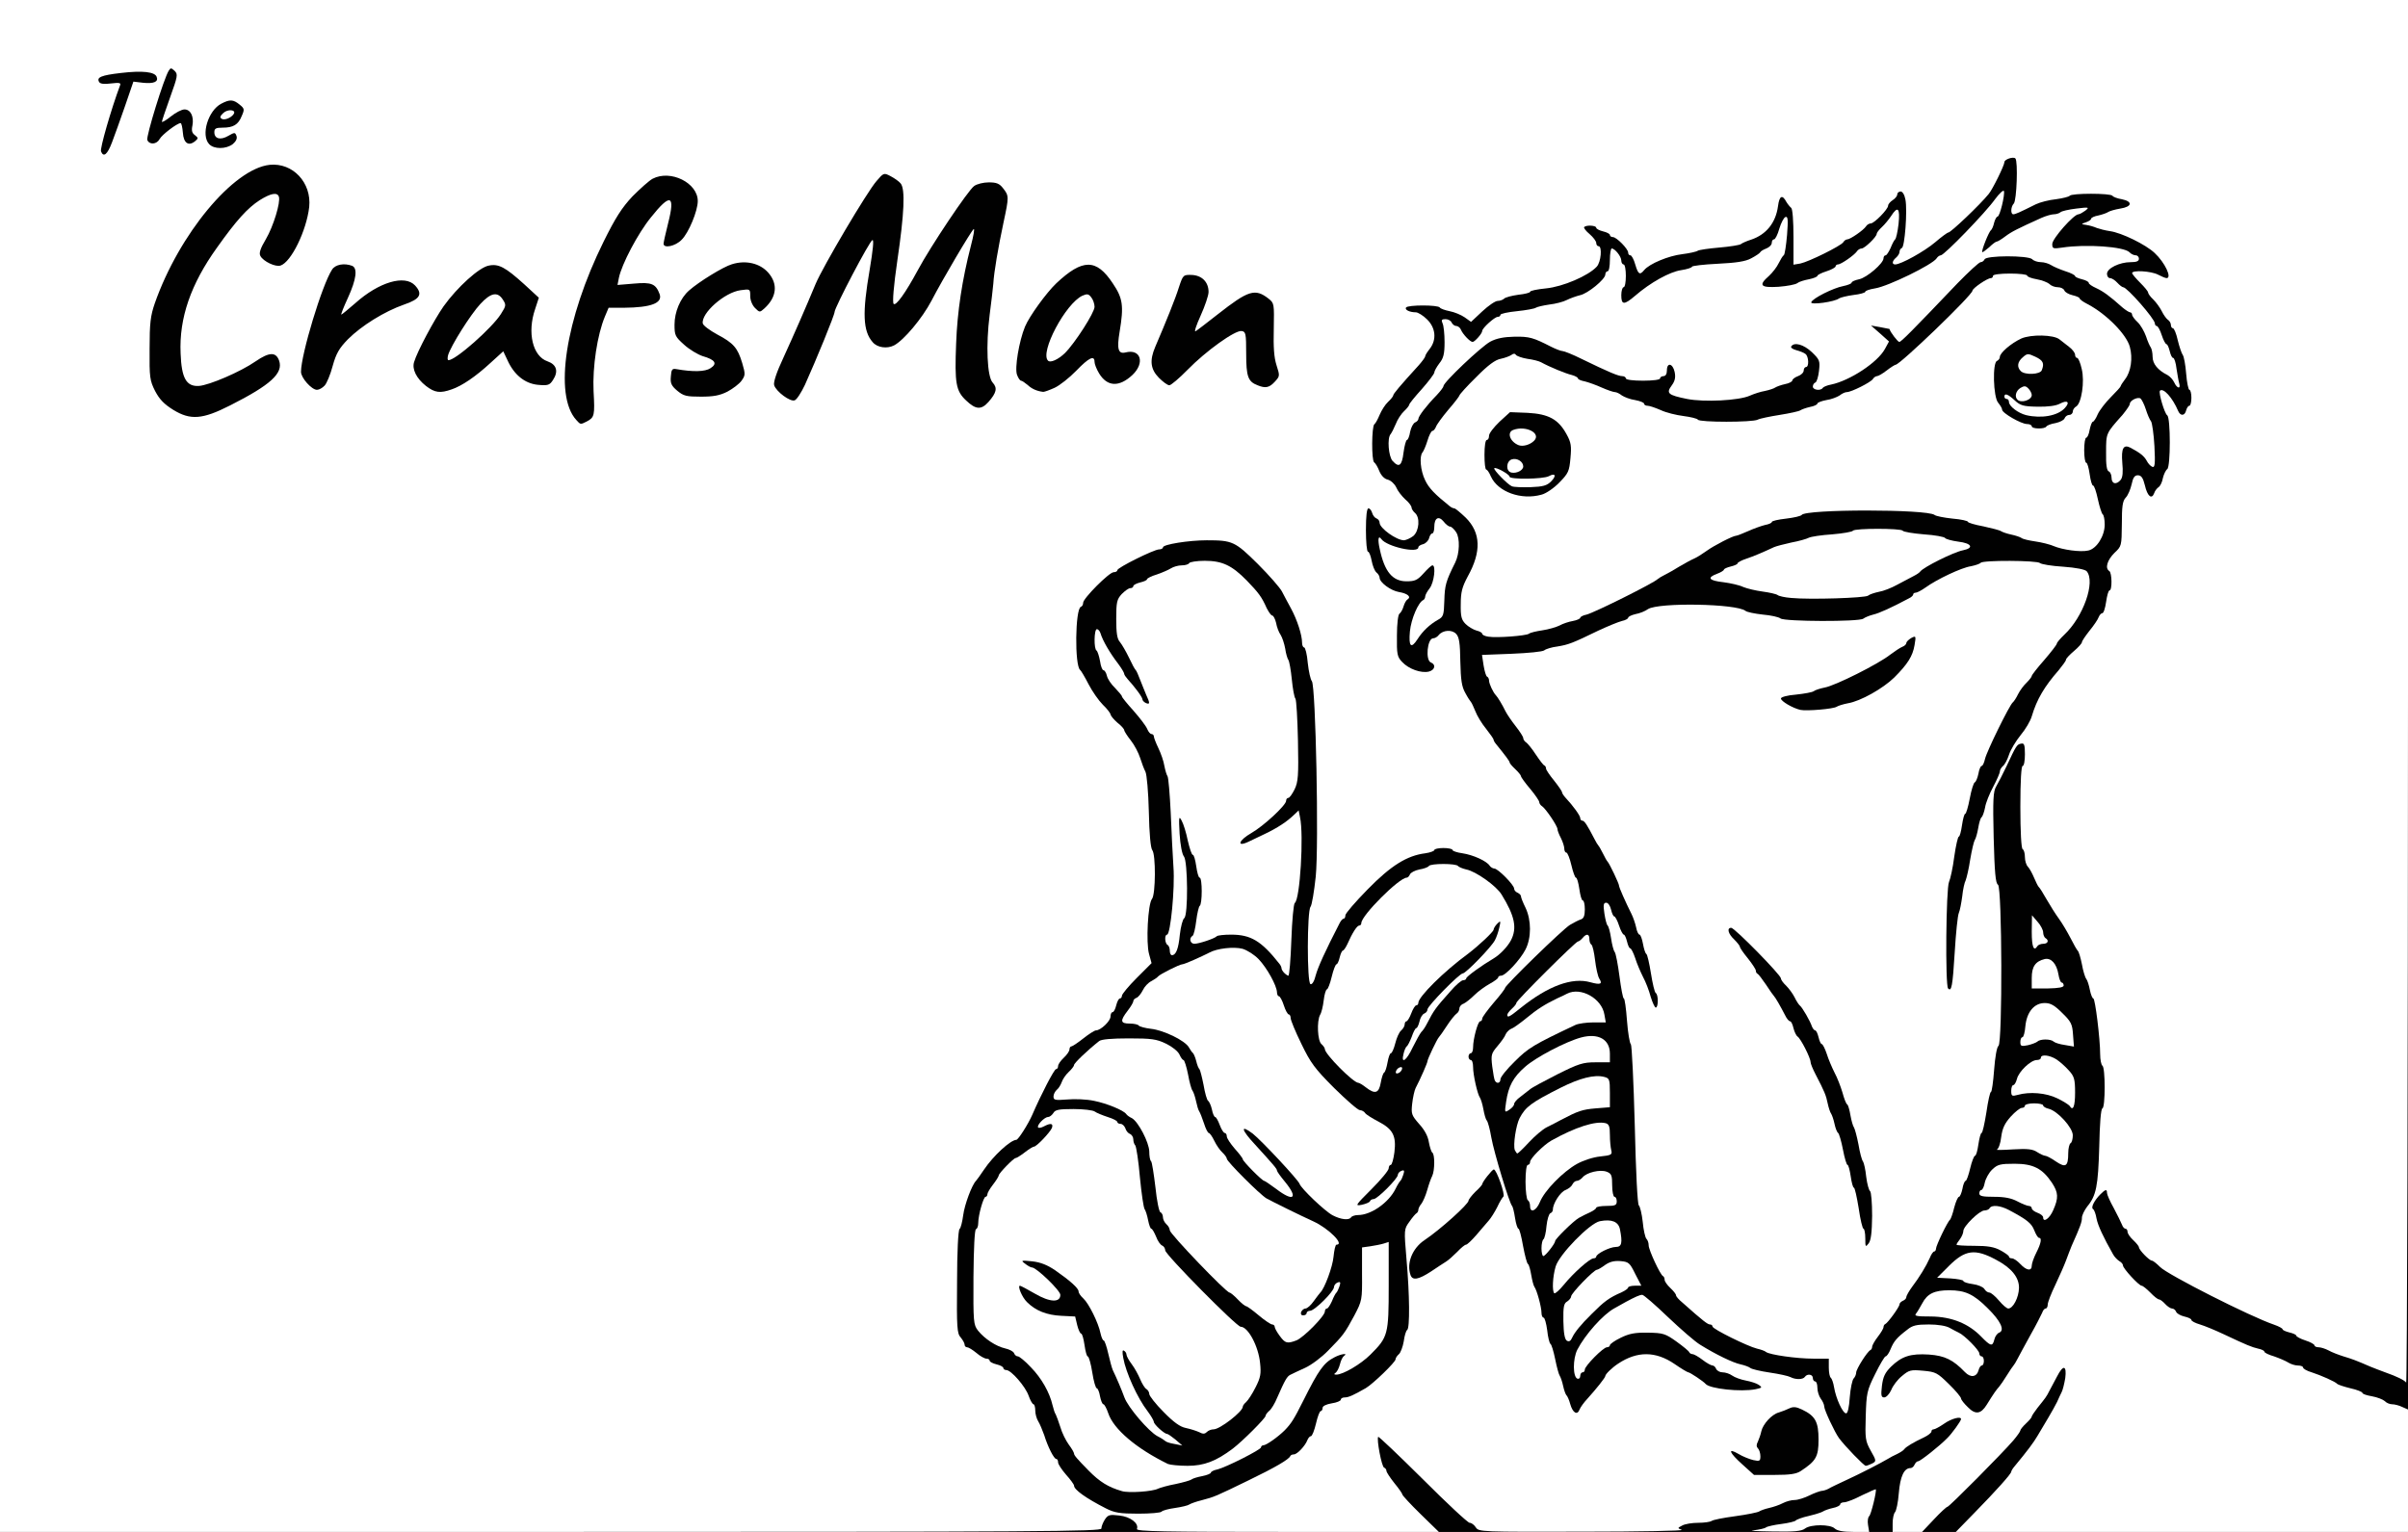 <!DOCTYPE svg PUBLIC "-//W3C//DTD SVG 20010904//EN" "http://www.w3.org/TR/2001/REC-SVG-20010904/DTD/svg10.dtd">
<svg version="1.0" xmlns="http://www.w3.org/2000/svg" width="1056px" height="672px" viewBox="0 0 10560 6720" preserveAspectRatio="xMidYMid meet">
<rect x="0" y="0" width="10560" height="6720" fill="#808080" stroke="none"/>
<g id="layer101" fill="#010101" stroke="none">
 <path d="M0 3360 l0 -3360 5280 0 5280 0 0 3360 0 3360 -5280 0 -5280 0 0 -3360z"/>
 </g>
<g id="layer102" fill="#ffffff" stroke="none">
 <path d="M0 3360 l0 -3360 5280 0 5280 0 0 3038 c0 1670 -4 3032 -8 3027 -8 -11 -41 -27 -92 -45 -19 -7 -48 -18 -65 -25 -62 -27 -81 -34 -118 -45 -22 -7 -51 -18 -65 -26 -15 -8 -35 -14 -44 -14 -10 0 -18 -4 -18 -8 0 -5 -18 -15 -40 -22 -22 -7 -40 -17 -40 -21 0 -4 -13 -10 -30 -14 -16 -4 -30 -10 -30 -14 0 -4 -17 -13 -37 -20 -104 -35 -468 -220 -500 -253 -15 -15 -31 -28 -36 -28 -11 0 -57 -47 -57 -59 0 -4 -11 -18 -25 -31 -14 -13 -25 -29 -25 -37 0 -7 -4 -13 -9 -13 -5 0 -12 -8 -15 -17 -4 -10 -20 -43 -36 -73 -17 -30 -30 -60 -30 -67 0 -18 -7 -16 -29 6 -27 27 -43 59 -32 65 5 3 12 22 15 41 6 31 30 82 73 158 6 11 19 24 27 29 9 5 16 13 16 19 0 13 70 89 82 89 5 0 22 14 38 30 16 17 33 30 38 30 5 0 17 9 27 20 10 11 24 20 30 20 7 0 15 6 18 14 3 8 19 17 36 21 17 4 31 10 31 15 0 5 17 14 38 20 20 6 66 25 102 42 106 50 124 57 153 64 15 3 27 9 27 13 0 5 19 14 43 21 23 8 51 20 62 27 11 7 30 13 42 13 13 0 23 4 23 9 0 5 17 15 38 21 40 13 104 41 112 51 3 3 29 12 58 19 28 6 52 16 52 20 0 5 19 11 42 15 23 4 48 14 56 21 7 8 22 14 32 14 11 0 31 5 45 12 l25 11 0 269 0 268 -992 0 -991 0 80 -82 c98 -100 163 -173 163 -182 0 -3 6 -14 14 -23 58 -70 84 -105 101 -134 11 -19 32 -54 47 -79 15 -25 32 -56 39 -70 6 -14 15 -33 20 -43 5 -9 12 -38 16 -62 7 -56 -9 -60 -36 -7 -11 20 -26 48 -33 62 -14 28 -17 31 -53 76 -14 18 -25 35 -25 38 0 4 -11 17 -25 30 -14 13 -25 27 -25 31 0 4 -14 24 -31 44 -48 56 -281 291 -289 291 -4 0 -31 25 -59 55 l-52 55 -65 0 -64 0 0 -38 c0 -21 5 -43 10 -48 6 -6 14 -44 17 -84 6 -73 23 -110 51 -110 7 0 15 -7 18 -15 4 -8 10 -15 16 -15 9 0 94 -67 127 -101 20 -19 61 -76 61 -84 0 -13 -41 -3 -74 20 -20 14 -41 25 -46 25 -6 0 -10 4 -10 10 0 5 -15 17 -32 25 -47 22 -80 42 -87 52 -3 5 -17 14 -31 21 -14 6 -32 16 -40 21 -34 20 -119 64 -180 92 -36 17 -73 34 -82 40 -10 5 -23 9 -30 9 -7 1 -31 9 -53 20 -22 11 -51 20 -65 20 -14 0 -37 6 -52 14 -15 8 -42 17 -60 21 -18 4 -37 11 -43 15 -5 4 -53 14 -105 21 -52 7 -99 16 -104 21 -6 4 -32 8 -59 8 -26 0 -58 5 -70 12 -21 11 -21 11 -2 19 11 4 -185 8 -435 8 -445 1 -455 1 -468 -19 -7 -11 -19 -20 -27 -20 -8 0 -100 -86 -205 -191 -106 -105 -194 -189 -196 -186 -8 8 15 132 26 135 5 2 10 8 10 14 0 6 16 30 35 54 19 23 35 46 35 50 0 4 36 43 80 86 l80 78 -665 0 c-543 0 -663 -2 -659 -13 9 -25 -29 -54 -78 -59 -42 -5 -49 -3 -63 18 -8 13 -15 30 -15 39 0 13 -250 15 -2415 15 l-2415 0 0 -3360z m5094 3271 c4 -5 30 -12 59 -16 28 -4 57 -11 62 -15 6 -4 30 -13 55 -19 57 -15 61 -17 205 -87 118 -57 177 -92 183 -106 2 -5 9 -8 16 -8 15 0 50 -38 59 -62 4 -10 11 -18 16 -18 5 0 15 -25 22 -55 7 -30 16 -55 21 -55 4 0 8 -6 8 -14 0 -8 16 -16 40 -20 22 -3 40 -11 40 -16 0 -6 8 -10 18 -10 16 0 38 -10 92 -41 32 -19 130 -114 130 -126 0 -6 7 -16 15 -23 7 -6 17 -32 21 -56 3 -24 10 -47 15 -50 12 -7 11 -154 -3 -310 -11 -131 -11 -132 13 -165 13 -19 27 -35 31 -37 4 -2 8 -9 8 -15 0 -6 6 -18 13 -26 7 -9 19 -36 26 -61 7 -25 17 -53 22 -62 11 -23 12 -95 0 -102 -4 -3 -11 -24 -15 -46 -4 -26 -19 -54 -43 -80 -33 -38 -35 -44 -30 -89 3 -27 10 -58 15 -68 22 -42 52 -111 52 -118 0 -9 42 -97 50 -105 3 -3 19 -25 35 -50 16 -25 36 -49 42 -53 7 -4 13 -15 13 -23 0 -8 8 -18 18 -21 9 -4 31 -21 48 -38 17 -17 48 -39 68 -50 20 -11 36 -23 36 -27 0 -5 6 -8 13 -8 19 0 84 -70 107 -115 26 -51 26 -128 0 -183 -11 -22 -20 -45 -20 -50 0 -6 -7 -12 -15 -16 -8 -3 -15 -11 -15 -18 0 -16 -71 -88 -87 -88 -6 0 -16 -6 -20 -12 -13 -21 -73 -48 -120 -55 -23 -3 -43 -10 -43 -14 0 -5 -18 -9 -40 -9 -22 0 -40 4 -40 9 0 4 -18 11 -39 14 -81 10 -151 54 -253 158 -54 55 -98 106 -98 114 0 8 -3 15 -8 15 -4 0 -12 9 -17 19 -64 124 -95 193 -105 229 -6 26 -16 42 -23 39 -16 -5 -15 -320 0 -339 6 -7 16 -67 23 -133 14 -140 0 -835 -17 -857 -6 -7 -14 -43 -18 -80 -3 -38 -11 -68 -16 -68 -5 0 -9 -10 -9 -21 0 -33 -21 -99 -48 -149 -14 -25 -31 -58 -40 -75 -8 -16 -56 -71 -106 -121 -100 -99 -111 -104 -224 -104 -78 0 -192 18 -192 31 0 5 -8 9 -17 9 -22 0 -183 80 -183 91 0 5 -7 9 -16 9 -20 0 -134 115 -134 134 0 8 -4 16 -10 18 -25 8 -28 259 -3 277 4 3 21 32 37 63 16 31 44 71 62 89 19 18 34 38 34 43 1 6 14 22 30 36 17 13 30 28 30 33 0 4 13 25 29 45 16 20 34 55 41 77 7 22 17 49 23 60 6 11 13 90 15 175 2 99 8 160 15 169 16 19 15 194 -1 214 -18 21 -27 193 -13 242 l11 40 -65 65 c-36 36 -65 71 -65 78 0 6 -4 12 -9 12 -5 0 -12 14 -16 30 -4 17 -11 30 -16 30 -5 0 -9 9 -9 19 0 20 -43 61 -64 61 -6 0 -31 16 -55 35 -24 19 -48 35 -52 35 -5 0 -9 6 -9 13 0 8 -11 24 -25 37 -14 13 -25 29 -25 37 0 7 -4 13 -9 13 -8 0 -66 112 -104 200 -18 41 -61 109 -70 110 -26 1 -101 70 -142 131 -16 24 -32 46 -35 49 -18 18 -50 104 -56 150 -4 30 -11 58 -16 61 -6 4 -11 102 -11 232 -2 201 0 227 16 244 9 11 17 25 17 31 0 7 5 12 11 12 6 0 24 11 41 25 16 14 36 25 44 25 8 0 14 4 14 9 0 5 14 12 30 16 17 4 30 11 30 16 0 5 6 9 13 9 21 0 84 72 98 113 7 20 17 37 21 37 4 0 8 12 8 28 0 15 6 36 13 47 7 11 18 38 26 60 16 52 43 105 53 105 5 0 8 7 8 15 0 8 16 32 35 54 19 21 35 43 35 48 0 18 52 55 140 100 38 19 60 23 142 23 53 0 99 -4 102 -9z m2803 -178 c67 -44 78 -63 78 -138 0 -78 -14 -104 -73 -132 -25 -12 -38 -13 -55 -5 -12 6 -33 14 -46 18 -31 8 -70 51 -77 83 -3 14 -10 34 -15 45 -7 13 -7 22 0 29 6 6 11 22 11 35 0 21 -3 23 -31 17 -17 -4 -47 -16 -65 -27 -50 -29 -41 -6 17 46 l51 46 89 0 c69 0 96 -4 116 -17z m313 -33 c19 -10 19 -12 -6 -56 -24 -43 -25 -54 -22 -152 3 -100 5 -112 41 -184 21 -43 42 -78 46 -78 5 0 15 -14 22 -32 14 -34 27 -50 73 -85 23 -19 41 -23 95 -23 39 0 76 6 91 15 14 8 32 17 40 21 25 11 90 77 90 91 0 7 5 13 10 13 6 0 10 9 10 20 0 11 -4 20 -9 20 -5 0 -11 9 -14 20 -8 31 -35 35 -60 9 -52 -54 -88 -72 -158 -77 -80 -5 -119 7 -167 54 -26 26 -34 44 -39 83 -5 43 -3 51 10 51 9 0 23 -15 31 -33 7 -18 28 -46 47 -61 31 -26 38 -28 93 -23 55 5 62 9 112 58 30 29 54 58 54 64 0 5 14 23 30 38 33 34 57 30 82 -10 31 -50 43 -67 55 -80 6 -7 21 -29 34 -50 13 -21 26 -40 29 -43 3 -3 11 -16 18 -30 7 -14 33 -61 57 -105 25 -44 47 -88 51 -97 3 -10 10 -18 15 -18 5 0 9 -8 9 -17 0 -10 15 -49 34 -88 18 -38 39 -86 46 -105 7 -19 18 -48 25 -65 39 -87 45 -105 45 -123 0 -11 11 -33 23 -49 40 -48 48 -90 53 -263 2 -100 7 -166 14 -168 13 -5 13 -179 0 -187 -5 -3 -10 -26 -10 -50 0 -68 -22 -245 -30 -245 -4 0 -11 -17 -15 -37 -4 -21 -11 -43 -16 -49 -5 -6 -14 -35 -19 -64 -6 -30 -14 -56 -18 -59 -4 -4 -18 -28 -32 -56 -14 -27 -37 -66 -51 -85 -14 -19 -38 -57 -54 -85 -15 -27 -31 -52 -35 -55 -3 -3 -12 -21 -20 -40 -8 -19 -20 -41 -27 -48 -7 -7 -13 -26 -13 -42 0 -16 -4 -32 -10 -35 -6 -4 -10 -77 -10 -186 0 -113 4 -179 10 -179 6 0 10 -23 10 -51 0 -41 -3 -50 -16 -47 -19 3 -22 8 -64 98 -17 36 -38 76 -46 90 -13 21 -15 58 -11 224 4 151 8 201 19 207 18 11 20 696 2 707 -7 4 -15 50 -19 105 -4 53 -10 97 -14 97 -4 0 -13 41 -20 90 -8 50 -17 90 -21 90 -4 0 -10 23 -14 50 -4 28 -10 50 -15 50 -4 0 -14 25 -21 55 -7 30 -16 55 -20 55 -4 0 -11 16 -14 35 -4 19 -11 35 -15 35 -5 0 -14 21 -21 47 -6 26 -15 50 -18 53 -11 8 -62 114 -62 128 0 6 -4 12 -8 12 -4 0 -13 12 -19 28 -17 38 -46 85 -77 126 -14 19 -26 40 -26 46 0 6 -7 13 -15 16 -8 4 -15 10 -15 16 0 11 -51 81 -62 86 -5 2 -8 8 -8 14 0 5 -11 24 -25 42 -14 18 -25 38 -25 44 0 6 -3 12 -7 14 -14 6 -63 84 -63 99 0 8 -5 20 -11 26 -6 6 -14 43 -17 82 -3 45 -9 71 -16 71 -15 0 -45 -66 -53 -115 -3 -19 -10 -38 -14 -41 -5 -3 -9 -23 -9 -45 l0 -39 -67 0 c-75 0 -191 -17 -208 -29 -5 -5 -23 -11 -40 -15 -41 -10 -195 -86 -195 -97 0 -5 -5 -9 -11 -9 -10 0 -29 -14 -121 -96 -16 -13 -28 -27 -28 -32 0 -5 -11 -19 -25 -32 -14 -13 -25 -29 -25 -36 0 -7 -3 -14 -7 -16 -12 -5 -63 -115 -63 -135 0 -11 -4 -23 -10 -29 -5 -5 -13 -39 -16 -74 -4 -36 -12 -68 -17 -72 -6 -4 -13 -142 -18 -354 -5 -191 -13 -350 -17 -353 -5 -3 -13 -50 -17 -103 -4 -54 -10 -98 -14 -98 -4 0 -12 -44 -19 -97 -7 -53 -16 -101 -21 -107 -5 -6 -12 -33 -16 -61 -4 -27 -11 -52 -15 -55 -4 -3 -10 -26 -14 -52 -6 -39 -4 -48 8 -48 8 0 17 13 21 30 4 17 10 30 14 30 4 0 14 18 21 40 7 22 17 40 21 40 4 0 10 14 14 30 4 17 10 30 14 30 4 0 14 19 22 43 7 23 23 60 34 82 12 22 27 61 34 88 8 26 18 47 22 47 12 0 12 -57 0 -64 -5 -3 -14 -42 -21 -86 -7 -44 -16 -83 -20 -85 -5 -3 -11 -23 -15 -45 -4 -22 -11 -40 -15 -40 -5 0 -12 -15 -15 -32 -4 -18 -13 -44 -20 -58 -26 -52 -55 -117 -55 -125 0 -9 -42 -97 -50 -105 -3 -3 -12 -18 -20 -35 -8 -16 -17 -32 -20 -35 -3 -3 -11 -16 -18 -30 -32 -62 -44 -80 -53 -80 -5 0 -9 -5 -9 -11 0 -11 -32 -55 -65 -90 -8 -9 -15 -19 -15 -24 0 -4 -16 -27 -35 -51 -19 -23 -35 -47 -35 -52 0 -6 -3 -12 -7 -14 -5 -1 -21 -23 -38 -48 -16 -25 -36 -49 -42 -53 -7 -4 -13 -13 -13 -19 0 -6 -15 -29 -33 -52 -18 -23 -38 -52 -45 -66 -13 -27 -34 -62 -42 -70 -12 -12 -30 -51 -30 -64 0 -8 -4 -16 -9 -18 -4 -1 -11 -24 -15 -49 l-7 -46 130 -5 c72 -3 136 -9 143 -15 7 -6 33 -14 58 -17 48 -8 65 -14 180 -70 41 -19 87 -38 103 -42 15 -3 27 -10 27 -14 0 -5 15 -12 32 -16 18 -3 43 -13 55 -22 47 -30 390 -24 428 8 6 5 39 12 75 16 36 3 71 11 78 17 18 14 345 15 363 1 8 -6 28 -14 44 -18 26 -6 79 -30 156 -71 11 -5 19 -13 19 -17 0 -5 5 -8 11 -8 6 0 25 -10 42 -22 51 -37 159 -88 200 -94 20 -4 40 -11 43 -15 7 -12 248 -11 260 1 5 5 51 13 102 16 56 4 96 12 103 20 39 47 -15 200 -98 278 -18 17 -33 35 -33 39 0 5 -25 37 -55 72 -30 34 -55 66 -55 70 0 4 -10 17 -22 29 -13 12 -30 35 -38 51 -8 17 -19 33 -23 36 -14 10 -115 216 -122 248 -4 17 -10 31 -15 31 -4 0 -11 15 -14 34 -4 19 -11 36 -16 38 -5 2 -15 33 -22 71 -7 37 -16 67 -20 67 -4 0 -10 23 -14 50 -4 28 -10 50 -14 50 -4 0 -13 39 -20 88 -6 48 -17 98 -23 111 -13 27 -17 454 -4 467 15 16 20 -10 29 -158 5 -84 13 -162 18 -173 5 -11 11 -44 15 -73 3 -30 10 -61 15 -70 4 -10 14 -51 20 -92 7 -41 16 -79 20 -85 4 -5 11 -29 15 -52 4 -24 10 -45 15 -48 4 -3 11 -22 15 -42 3 -21 20 -62 36 -92 16 -30 29 -60 29 -67 0 -6 6 -17 13 -23 8 -6 20 -28 27 -50 7 -22 30 -60 51 -86 21 -25 43 -62 49 -83 22 -74 55 -130 118 -202 17 -21 32 -41 32 -46 0 -5 16 -22 35 -38 19 -16 35 -34 35 -39 0 -5 15 -27 33 -50 19 -23 37 -50 40 -59 4 -10 11 -18 16 -18 6 0 13 -22 17 -50 4 -27 10 -50 15 -50 12 0 11 -77 -1 -85 -20 -12 -9 -48 22 -79 32 -30 32 -31 33 -127 0 -77 3 -101 17 -116 10 -10 21 -37 26 -59 6 -29 13 -39 27 -39 15 0 23 11 31 44 11 48 30 64 41 34 3 -10 12 -21 19 -26 7 -4 16 -22 19 -40 4 -17 13 -35 19 -39 15 -10 15 -226 0 -236 -12 -8 -39 -100 -32 -108 15 -14 55 30 80 89 10 23 29 22 35 -3 3 -11 9 -20 14 -20 5 0 9 -16 9 -35 0 -19 -4 -35 -9 -35 -4 0 -11 -32 -14 -71 -3 -39 -10 -76 -15 -82 -5 -7 -15 -36 -22 -65 -6 -28 -16 -52 -21 -52 -5 0 -9 -7 -9 -15 0 -7 -6 -18 -13 -22 -6 -4 -19 -21 -27 -38 -8 -16 -25 -39 -37 -51 -13 -12 -23 -26 -23 -31 0 -5 -16 -24 -35 -43 -19 -19 -35 -38 -35 -42 0 -14 84 -9 114 7 15 8 32 15 37 15 25 0 -7 -68 -52 -110 -39 -37 -145 -89 -196 -96 -21 -3 -47 -10 -58 -14 -11 -5 -31 -11 -45 -13 -25 -4 -25 -4 -2 -12 12 -4 22 -11 22 -15 0 -5 15 -12 33 -15 17 -4 37 -11 42 -15 6 -4 29 -11 53 -15 52 -8 56 -31 7 -41 -19 -3 -38 -10 -41 -15 -7 -12 -181 -12 -188 0 -3 4 -30 11 -60 15 -30 3 -69 13 -88 22 -72 36 -90 44 -99 44 -13 0 -11 -34 2 -47 13 -13 19 -187 7 -198 -9 -9 -48 4 -48 16 0 14 -52 120 -69 140 -37 46 -166 169 -177 169 -4 0 -30 19 -58 43 -47 40 -150 97 -175 97 -16 0 -13 -16 4 -30 8 -7 15 -18 15 -25 0 -8 5 -15 10 -17 13 -4 25 -163 16 -212 -4 -22 -13 -36 -21 -36 -8 0 -15 6 -15 13 0 7 -9 18 -20 25 -11 7 -20 18 -20 24 0 16 -61 78 -76 78 -7 0 -17 6 -21 13 -10 16 -69 57 -82 57 -6 0 -14 6 -18 13 -11 16 -150 85 -188 93 l-30 5 0 -121 c0 -69 -4 -124 -10 -128 -5 -4 -15 -16 -21 -26 -18 -34 -31 -28 -37 19 -10 73 -52 124 -117 146 -19 6 -40 15 -46 20 -5 4 -48 11 -95 15 -46 4 -88 10 -94 14 -5 4 -36 11 -68 15 -60 7 -144 42 -167 70 -19 23 -26 19 -39 -25 -6 -22 -16 -40 -21 -40 -6 0 -10 -5 -10 -12 0 -16 -51 -68 -67 -68 -7 0 -13 -4 -13 -9 0 -5 -13 -12 -30 -16 -16 -4 -30 -11 -30 -16 0 -10 -43 -13 -53 -3 -3 3 7 17 24 31 16 14 29 31 29 39 0 8 5 14 10 14 17 0 11 70 -8 90 -37 40 -149 88 -222 95 -39 4 -70 10 -70 15 0 4 -23 10 -52 13 -28 4 -56 11 -62 17 -5 5 -18 10 -28 10 -11 0 -41 21 -68 46 l-49 46 -28 -20 c-16 -11 -45 -23 -66 -27 -20 -4 -40 -11 -43 -16 -7 -12 -141 -12 -148 0 -7 10 16 21 43 21 9 0 32 14 49 31 38 37 43 89 12 129 -11 14 -20 28 -20 33 0 4 -13 22 -29 40 -84 92 -111 125 -111 131 0 4 -10 17 -23 29 -13 12 -29 38 -37 57 -8 19 -18 38 -23 41 -12 9 -13 159 -1 167 6 4 16 21 23 39 8 19 22 34 37 37 14 4 30 19 37 34 6 15 24 38 39 52 16 13 28 30 28 36 0 6 7 17 15 24 23 19 19 78 -7 101 -13 10 -31 18 -41 19 -33 0 -107 -53 -107 -77 0 -8 -6 -16 -14 -19 -8 -3 -16 -14 -19 -25 -3 -10 -10 -19 -16 -19 -7 0 -11 33 -11 95 0 52 4 95 9 95 5 0 12 18 16 39 4 22 13 45 21 52 8 6 14 17 14 23 0 21 49 57 85 63 37 6 55 21 38 32 -6 3 -14 17 -18 31 -4 14 -12 28 -18 32 -6 4 -11 45 -11 96 -1 82 1 93 23 116 29 31 83 50 117 42 27 -7 32 -31 9 -40 -25 -9 -16 -106 10 -106 7 0 18 -6 24 -14 19 -23 59 -25 77 -5 13 14 17 41 18 121 2 81 6 110 22 138 10 19 22 37 25 40 3 3 11 21 19 40 7 19 28 54 47 77 18 23 33 44 33 48 0 3 4 11 10 18 43 53 60 76 60 81 0 4 11 17 25 30 14 13 25 27 25 31 0 4 18 29 40 55 22 26 40 53 40 58 0 6 6 15 13 19 16 11 67 86 67 100 0 6 7 24 15 39 8 16 15 37 15 47 0 9 4 17 9 17 5 0 15 25 22 55 7 30 16 55 20 55 5 0 11 23 15 50 4 28 10 50 15 50 5 0 9 17 9 39 0 28 -5 40 -17 44 -10 3 -31 14 -48 24 -32 19 -285 266 -285 277 0 4 -22 33 -50 65 -27 32 -50 63 -50 69 0 7 -4 12 -9 12 -10 0 -31 77 -31 114 0 14 -4 26 -10 26 -5 0 -10 7 -10 15 0 8 5 15 10 15 6 0 10 14 10 31 0 34 19 119 30 134 4 6 11 28 15 50 4 22 10 45 15 50 5 6 14 39 20 75 12 67 80 291 91 300 3 3 9 26 13 53 4 26 11 47 15 47 4 0 13 34 20 75 8 42 17 78 22 80 4 3 10 24 14 48 4 23 10 47 14 52 11 15 31 89 31 114 0 11 4 21 9 21 5 0 12 25 16 55 3 30 10 57 14 60 5 2 14 33 21 67 7 35 16 68 20 73 4 6 11 26 15 45 4 19 11 37 14 40 4 3 12 20 17 39 11 39 31 51 41 24 4 -10 19 -31 35 -48 38 -42 78 -92 78 -99 0 -8 30 -37 56 -54 84 -56 165 -55 247 1 29 20 57 37 61 37 7 0 67 40 76 51 18 21 154 36 219 23 29 -6 30 -8 14 -19 -10 -7 -36 -15 -57 -19 -22 -4 -49 -14 -60 -22 -11 -8 -30 -14 -42 -14 -12 0 -24 -7 -28 -15 -3 -8 -10 -15 -16 -15 -6 0 -26 -11 -44 -25 -18 -14 -38 -25 -44 -25 -6 0 -12 -4 -14 -8 -1 -5 -27 -26 -56 -47 -49 -35 -59 -38 -125 -39 -57 -1 -82 4 -119 22 -27 13 -48 28 -48 33 0 5 -6 9 -13 9 -16 0 -97 82 -97 98 0 7 -4 12 -10 12 -5 0 -10 7 -10 16 0 9 -6 14 -12 12 -21 -7 -21 -87 -1 -127 34 -66 113 -155 163 -182 19 -11 42 -23 50 -28 41 -22 61 -31 72 -31 6 0 57 44 113 98 56 53 119 108 141 121 69 43 144 79 177 86 18 4 37 11 43 16 6 5 44 14 85 20 41 6 82 15 91 20 23 12 55 11 63 -1 10 -15 35 -12 35 5 0 8 5 15 10 15 6 0 10 13 10 28 0 16 7 37 15 48 8 10 15 26 15 34 0 15 46 113 65 139 27 36 109 121 117 121 5 0 18 -5 28 -10z m-1935 -842 c27 -18 57 -38 67 -44 10 -6 31 -25 48 -42 17 -18 34 -32 39 -32 5 0 25 -19 45 -42 20 -24 45 -52 54 -63 10 -11 27 -38 38 -60 10 -22 23 -43 27 -46 9 -7 -30 -119 -42 -119 -7 0 -51 55 -51 65 0 2 -13 18 -30 33 -16 16 -30 34 -30 39 0 15 -124 127 -193 173 -54 36 -80 103 -61 154 9 24 35 19 89 -16z m1935 -245 c0 -56 -4 -104 -9 -108 -5 -3 -13 -31 -17 -63 -3 -31 -10 -61 -14 -67 -5 -5 -14 -39 -20 -75 -7 -36 -16 -69 -20 -75 -4 -5 -11 -29 -15 -52 -4 -24 -10 -45 -14 -48 -5 -2 -14 -26 -21 -52 -8 -27 -23 -66 -35 -88 -11 -22 -27 -59 -34 -82 -8 -24 -18 -43 -22 -43 -4 0 -10 -13 -14 -30 -4 -16 -10 -30 -15 -30 -4 0 -10 -8 -14 -17 -7 -23 -43 -85 -53 -92 -4 -3 -15 -19 -23 -36 -8 -16 -25 -39 -37 -51 -13 -12 -23 -26 -23 -32 0 -15 -203 -222 -218 -222 -20 0 -14 26 13 51 13 13 25 28 25 32 0 5 16 28 35 51 19 24 35 48 35 54 0 6 3 12 8 14 4 2 20 23 37 48 16 25 32 47 35 50 6 6 29 46 48 83 7 15 17 27 22 27 5 0 11 13 15 30 4 16 12 33 18 37 14 9 57 94 57 112 0 7 10 31 22 54 39 75 46 92 53 127 4 19 11 40 15 45 4 6 11 26 15 45 4 19 11 37 16 40 4 3 14 36 21 73 7 37 16 67 20 67 4 0 10 23 14 50 4 28 10 50 14 50 4 0 13 41 21 90 7 50 17 90 21 90 4 0 8 19 8 42 0 39 1 40 15 22 10 -14 14 -47 15 -121z m-155 -2233 c6 -4 28 -11 49 -15 55 -9 154 -65 203 -113 59 -59 81 -94 89 -142 7 -41 6 -42 -15 -31 -11 7 -21 16 -21 22 0 5 -8 13 -17 16 -10 4 -34 20 -54 35 -50 40 -241 136 -287 144 -20 4 -42 11 -48 16 -7 5 -41 11 -78 15 -39 3 -66 11 -66 17 0 12 51 42 85 50 27 6 147 -4 160 -14z m-5482 -1251 c34 -18 36 -26 30 -133 -5 -106 16 -247 50 -328 l16 -38 68 0 c117 -1 169 -20 156 -59 -17 -46 -35 -54 -112 -47 l-73 6 6 -31 c12 -59 83 -195 141 -266 85 -107 107 -99 75 26 -11 44 -20 84 -20 90 0 22 52 11 79 -17 31 -30 71 -127 71 -170 0 -80 -119 -139 -198 -98 -15 8 -54 43 -88 77 -47 50 -75 94 -127 199 -168 340 -219 673 -120 782 19 21 18 21 46 7z m-1565 -70 c180 -91 235 -142 216 -197 -14 -39 -43 -38 -103 3 -66 46 -204 105 -249 108 -55 3 -76 -34 -80 -143 -7 -155 45 -304 159 -463 85 -120 135 -175 188 -209 48 -30 77 -36 84 -15 8 24 -24 130 -57 186 -25 42 -31 62 -24 74 13 24 66 49 88 42 47 -15 114 -153 126 -257 11 -107 -72 -195 -173 -185 -160 17 -398 305 -504 607 -19 55 -23 87 -23 200 -1 126 1 139 24 185 20 38 40 58 80 83 75 46 128 42 248 -19z m3327 -16 c35 -40 40 -61 18 -85 -24 -26 -30 -164 -13 -297 7 -53 14 -114 16 -136 3 -52 21 -157 45 -270 24 -112 24 -116 -2 -149 -16 -21 -29 -26 -63 -26 -23 0 -52 7 -64 16 -26 18 -192 266 -247 369 -55 102 -96 158 -106 148 -6 -6 0 -79 16 -189 31 -210 35 -314 15 -339 -7 -9 -27 -23 -44 -32 -30 -16 -31 -15 -62 21 -42 48 -235 375 -267 451 -45 108 -93 218 -141 323 -31 66 -45 109 -41 122 9 28 71 74 90 66 9 -3 29 -34 45 -68 50 -111 130 -306 130 -320 1 -20 153 -311 166 -315 7 -2 2 45 -12 129 -33 191 -30 270 13 319 20 24 63 30 94 14 43 -23 123 -118 164 -196 47 -91 175 -308 185 -314 5 -3 -1 30 -12 72 -39 151 -60 291 -65 429 -7 176 -1 209 44 251 42 40 66 42 98 6z m-1145 -45 c24 -13 52 -34 62 -48 17 -24 17 -29 3 -77 -20 -67 -38 -88 -110 -126 -33 -18 -61 -39 -63 -48 -8 -45 96 -137 166 -146 42 -6 42 -5 42 26 0 18 9 40 21 52 20 20 21 20 41 2 54 -49 61 -107 17 -157 -36 -41 -98 -56 -159 -37 -38 11 -145 77 -188 115 -39 34 -64 95 -64 150 0 47 3 53 42 88 23 21 60 43 81 50 56 16 66 33 35 53 -24 16 -77 17 -151 4 -17 -3 -21 2 -23 32 -3 30 2 41 28 63 28 23 40 26 104 26 55 0 82 -5 116 -22z m-1209 -10 c44 -15 104 -55 171 -117 l55 -50 18 38 c29 65 76 103 133 109 45 4 52 2 67 -21 25 -38 16 -68 -24 -82 -65 -22 -90 -126 -54 -230 l16 -49 -64 -59 c-82 -74 -112 -91 -155 -82 -42 7 -139 95 -199 179 -41 59 -115 197 -129 244 -10 31 10 72 52 105 39 30 62 33 113 15z m2644 -7 c22 -10 65 -44 95 -75 56 -58 80 -69 80 -38 0 9 9 32 20 50 36 59 88 61 146 7 56 -53 37 -116 -30 -99 -32 8 -39 -14 -26 -91 19 -114 14 -147 -30 -212 -72 -109 -132 -109 -248 0 -43 41 -118 144 -137 190 -26 63 -46 182 -35 211 5 14 13 26 18 26 4 0 17 9 29 19 18 17 41 27 68 30 6 0 28 -8 50 -18z m-3201 -10 c9 -10 25 -48 35 -86 15 -54 28 -77 67 -117 59 -59 160 -122 246 -152 71 -24 83 -46 48 -84 -45 -48 -158 -15 -262 78 -31 27 -59 50 -61 50 -3 0 10 -33 29 -74 37 -81 43 -130 18 -140 -34 -13 -74 -6 -88 17 -43 65 -136 372 -136 448 0 27 47 79 70 79 9 0 24 -8 34 -19z m4166 -16 c23 -25 23 -26 8 -73 -11 -34 -14 -79 -12 -159 2 -111 2 -113 -23 -133 -59 -46 -88 -37 -223 69 -47 37 -90 70 -97 74 -7 4 3 -26 22 -68 19 -42 35 -89 35 -104 0 -44 -29 -73 -74 -75 -37 -1 -38 0 -56 54 -15 49 -56 150 -104 262 -25 59 -21 97 16 135 18 18 38 33 46 33 7 0 44 -31 80 -68 80 -82 208 -174 237 -170 18 3 20 10 20 99 0 101 8 123 50 139 34 14 51 11 75 -15z m-5099 -1050 c11 -28 36 -99 57 -159 l37 -108 42 5 c47 5 69 -4 60 -26 -8 -22 -62 -28 -156 -17 -87 10 -109 19 -96 40 5 8 22 10 52 6 34 -4 44 -3 40 7 -40 107 -89 278 -84 291 11 28 28 14 48 -39z m530 7 c15 -13 20 -25 16 -36 -6 -16 -8 -16 -36 0 -34 20 -61 13 -61 -16 0 -16 6 -20 36 -20 47 0 69 -13 84 -51 13 -29 12 -33 -9 -50 -28 -23 -43 -24 -81 -4 -57 30 -90 137 -53 177 21 23 74 23 104 0z m-321 -22 c10 -19 77 -70 92 -70 4 0 8 19 10 42 3 46 25 61 54 37 14 -12 14 -14 -1 -26 -13 -9 -16 -20 -11 -43 7 -39 -8 -70 -35 -70 -12 0 -39 14 -60 31 -21 17 -39 27 -39 23 0 -3 16 -52 36 -107 33 -92 35 -101 20 -116 -15 -14 -18 -14 -26 -1 -21 33 -100 289 -94 304 9 22 41 20 54 -4z"/>
 <path d="M4920 6541 c-59 -17 -97 -40 -147 -91 -50 -51 -63 -66 -63 -74 0 -4 -10 -22 -23 -39 -13 -18 -30 -52 -37 -77 -8 -25 -17 -49 -20 -55 -4 -5 -10 -23 -14 -40 -13 -57 -49 -120 -95 -167 -25 -27 -51 -48 -57 -48 -7 0 -14 -6 -17 -14 -3 -8 -21 -17 -39 -21 -40 -9 -90 -42 -119 -78 -20 -26 -21 -37 -20 -235 1 -124 5 -208 11 -210 6 -2 10 -14 10 -28 0 -34 23 -114 32 -114 4 0 8 -5 8 -11 0 -6 11 -25 25 -43 14 -18 25 -36 25 -40 0 -9 65 -76 74 -76 4 0 22 -11 40 -25 18 -14 36 -25 40 -25 12 0 71 -63 79 -82 7 -20 -5 -23 -35 -7 -11 6 -22 8 -25 5 -9 -8 27 -46 43 -46 7 0 17 -8 23 -17 8 -15 24 -18 89 -18 43 0 85 5 93 11 8 6 33 16 57 24 23 7 42 17 42 22 0 4 6 8 14 8 8 0 17 9 21 19 3 11 12 22 20 25 8 3 15 14 15 24 0 10 4 22 9 27 4 6 14 68 20 140 7 71 16 134 21 140 4 5 11 27 15 48 4 20 10 37 14 37 4 0 13 16 21 35 7 19 19 36 27 39 7 3 13 13 13 21 0 18 313 335 331 335 32 0 78 85 85 160 5 46 2 63 -20 106 -14 28 -33 57 -41 64 -8 7 -15 16 -15 21 0 21 -100 99 -128 99 -10 0 -23 5 -30 12 -9 9 -17 9 -34 0 -13 -6 -39 -14 -58 -18 -25 -5 -53 -25 -97 -70 -35 -35 -63 -71 -63 -79 0 -8 -6 -18 -13 -22 -7 -4 -19 -24 -27 -43 -8 -19 -24 -49 -37 -66 -13 -17 -23 -36 -23 -42 0 -6 -5 -14 -11 -17 -7 -5 -8 5 -3 32 11 63 62 176 107 234 15 20 27 41 27 46 0 11 46 53 58 53 4 0 21 12 37 25 l30 26 -35 -7 c-19 -3 -37 -9 -40 -13 -3 -3 -18 -13 -34 -21 -38 -20 -129 -126 -145 -170 -12 -33 -34 -85 -51 -120 -4 -9 -13 -42 -20 -73 -7 -31 -16 -57 -20 -57 -4 0 -10 -14 -14 -32 -9 -45 -51 -130 -75 -152 -12 -11 -21 -24 -21 -31 0 -14 -37 -47 -103 -93 -34 -23 -64 -35 -100 -39 -49 -5 -51 -4 -32 10 11 9 25 17 31 17 19 0 124 101 124 120 0 35 -46 33 -111 -5 -33 -19 -63 -35 -66 -35 -12 0 9 51 31 72 38 38 87 57 151 60 l60 3 9 38 c5 20 13 37 17 37 5 0 11 23 15 50 4 28 10 50 14 50 5 0 14 32 20 70 6 39 15 70 20 70 4 0 11 16 14 35 4 19 10 35 15 35 4 0 14 18 21 39 23 70 123 155 262 223 10 4 49 8 86 8 72 0 125 -20 199 -76 42 -32 143 -133 143 -143 0 -5 7 -14 16 -22 9 -7 25 -33 35 -58 34 -77 43 -94 59 -101 8 -4 37 -18 64 -30 28 -13 73 -47 100 -75 67 -68 73 -76 115 -154 34 -65 35 -68 34 -183 l0 -116 36 -5 c20 -3 46 -8 59 -12 l22 -7 0 191 c0 216 -3 226 -80 303 -42 42 -120 88 -150 88 -10 0 -11 -3 -3 -8 6 -4 15 -21 19 -37 4 -17 12 -33 18 -37 20 -14 -14 -9 -42 6 -47 24 -69 55 -137 191 -41 82 -53 100 -81 129 -29 29 -81 66 -94 66 -5 0 -10 4 -10 9 0 10 -154 88 -192 97 -16 3 -28 10 -28 14 0 4 -17 11 -37 15 -21 4 -42 10 -48 15 -5 4 -37 13 -70 20 -33 6 -67 16 -76 20 -24 13 -130 20 -159 11z"/>
 <path d="M5612 5860 c-12 -16 -22 -34 -22 -40 0 -5 -5 -10 -11 -10 -6 0 -33 -18 -59 -40 -26 -22 -51 -40 -55 -40 -4 0 -21 -13 -37 -30 -15 -16 -32 -30 -36 -30 -15 0 -262 -258 -262 -273 0 -8 -7 -20 -15 -27 -8 -7 -15 -21 -15 -30 0 -10 -5 -20 -11 -22 -6 -2 -16 -51 -22 -110 -7 -58 -15 -110 -19 -114 -5 -4 -8 -23 -8 -43 -1 -40 -48 -130 -76 -146 -11 -5 -22 -13 -25 -18 -12 -17 -86 -47 -141 -58 -32 -7 -85 -9 -118 -6 -53 4 -60 3 -60 -13 0 -10 7 -23 15 -30 8 -6 17 -22 21 -33 4 -12 17 -32 30 -44 13 -12 24 -26 24 -31 0 -8 58 -64 110 -105 9 -8 56 -12 130 -12 99 0 122 3 163 23 27 13 52 33 59 47 6 14 14 25 18 25 4 0 13 28 20 63 6 34 15 67 20 72 4 6 11 26 15 45 4 19 10 40 14 45 4 6 13 29 21 53 7 23 17 42 21 42 4 0 15 15 24 34 9 19 25 42 36 52 10 9 19 22 19 27 0 12 145 157 174 174 21 12 157 79 206 101 67 31 138 102 101 102 -5 0 -10 24 -13 53 -4 44 -39 139 -58 157 -3 3 -16 20 -29 38 -12 17 -28 32 -36 32 -7 0 -15 7 -19 15 -3 9 0 15 9 15 8 0 15 -4 15 -10 0 -5 7 -10 15 -10 20 0 105 -85 105 -104 0 -7 7 -17 16 -20 12 -5 14 -1 8 17 -4 12 -10 24 -13 27 -4 3 -13 20 -20 38 -8 17 -17 32 -22 32 -5 0 -9 6 -9 13 0 20 -94 115 -125 127 -40 15 -49 13 -73 -20z"/>
 <path d="M5844 5331 c-33 -17 -138 -117 -145 -138 -6 -18 -167 -190 -205 -220 -57 -43 -51 -17 11 49 81 89 95 105 95 113 0 4 16 26 35 49 60 73 38 90 -39 31 -26 -19 -49 -35 -52 -35 -9 0 -94 -86 -94 -95 0 -4 -16 -25 -35 -46 -19 -22 -35 -46 -35 -54 0 -8 -4 -15 -9 -15 -5 0 -15 -16 -22 -35 -7 -19 -16 -35 -20 -35 -4 0 -11 -15 -14 -32 -4 -18 -12 -36 -17 -39 -5 -3 -14 -34 -20 -70 -7 -35 -15 -66 -18 -69 -4 -3 -10 -18 -14 -35 -4 -16 -11 -32 -14 -35 -4 -3 -12 -14 -18 -25 -15 -29 -110 -76 -167 -82 -26 -3 -50 -10 -53 -14 -3 -5 -21 -9 -40 -9 -41 0 -43 -12 -9 -56 14 -18 25 -37 25 -42 0 -6 6 -12 14 -15 8 -3 20 -18 28 -34 7 -15 24 -33 37 -39 13 -7 26 -16 30 -21 7 -9 94 -53 106 -53 9 0 83 -33 118 -51 34 -19 108 -27 146 -17 20 6 52 26 71 46 36 38 79 115 80 145 0 9 4 17 8 17 5 0 15 18 22 40 7 22 17 40 22 40 4 0 8 7 8 16 0 9 21 60 47 113 40 83 59 109 144 194 54 53 104 97 113 97 8 0 19 6 23 13 4 6 31 23 58 37 63 33 79 62 70 135 -4 30 -11 55 -16 55 -5 0 -9 7 -9 15 0 9 -34 50 -75 91 -72 72 -74 75 -43 69 18 -4 35 -11 36 -16 2 -5 9 -9 16 -9 16 0 106 -90 106 -106 0 -6 7 -15 16 -18 12 -5 14 -1 8 17 -4 12 -9 24 -13 27 -3 3 -13 18 -21 35 -30 61 -108 115 -164 115 -14 0 -28 5 -31 10 -9 14 -45 10 -81 -9z"/>
 <path d="M5990 4770 c-14 -11 -29 -20 -33 -20 -22 0 -147 -126 -147 -148 0 -5 -7 -15 -15 -22 -17 -14 -21 -100 -6 -128 6 -9 13 -38 16 -64 3 -27 10 -48 14 -48 4 0 14 -25 21 -55 7 -30 17 -55 21 -55 4 0 10 -13 14 -30 4 -16 10 -30 14 -30 3 0 12 -12 19 -27 23 -52 43 -83 53 -83 5 0 9 -5 9 -11 0 -33 166 -199 199 -199 5 0 11 -7 14 -14 3 -8 22 -18 42 -22 19 -3 38 -10 41 -15 7 -12 121 -12 128 0 3 4 19 11 36 15 42 8 132 72 155 110 58 94 69 147 41 201 -15 28 -48 63 -77 80 -51 30 -119 79 -119 87 0 4 -6 8 -14 8 -7 0 -32 21 -55 48 -67 75 -73 84 -103 142 -7 14 -18 31 -25 37 -6 7 -23 38 -38 68 -27 58 -52 75 -40 28 3 -15 10 -30 14 -33 5 -3 14 -22 22 -42 7 -21 16 -38 20 -38 4 0 10 -13 14 -29 3 -16 13 -32 21 -35 8 -3 14 -11 14 -18 0 -15 140 -158 155 -158 13 0 126 -116 141 -146 7 -13 15 -37 19 -55 7 -30 6 -32 -9 -17 -9 9 -16 21 -16 26 0 9 -65 70 -111 105 -108 79 -219 190 -219 216 0 6 -4 11 -9 11 -5 0 -15 16 -22 35 -7 19 -17 35 -21 35 -4 0 -8 6 -8 14 0 7 -7 19 -15 26 -9 7 -20 32 -26 56 -6 24 -15 44 -19 44 -5 0 -11 18 -15 40 -4 22 -10 42 -15 45 -5 3 -11 23 -15 45 -8 46 -25 51 -65 20z"/>
 <path d="M6122 4699 c2 -7 10 -15 17 -17 8 -3 12 1 9 9 -2 7 -10 15 -17 17 -8 3 -12 -1 -9 -9z"/>
 <path d="M5632 4268 c-7 -7 -12 -16 -12 -20 0 -5 -4 -14 -10 -21 -79 -100 -125 -127 -211 -127 -31 0 -59 3 -63 7 -9 10 -78 33 -98 33 -19 0 -25 -25 -8 -35 5 -3 12 -33 16 -66 4 -32 11 -62 15 -65 12 -7 12 -124 0 -124 -5 0 -11 -22 -15 -50 -4 -27 -10 -50 -15 -50 -5 0 -14 -28 -22 -62 -7 -35 -19 -74 -27 -88 -12 -23 -13 -17 -9 58 3 48 11 90 19 99 17 21 19 260 1 271 -6 4 -15 36 -19 72 -6 63 -17 90 -35 90 -5 0 -9 -9 -9 -19 0 -11 -4 -23 -10 -26 -12 -7 -14 -45 -2 -45 15 0 35 -205 28 -296 -3 -49 -9 -156 -12 -239 -4 -82 -10 -154 -14 -160 -4 -5 -10 -26 -14 -46 -3 -20 -15 -54 -26 -77 -11 -23 -20 -46 -20 -52 0 -5 -5 -10 -10 -10 -6 0 -14 -10 -19 -22 -5 -13 -32 -48 -60 -80 -28 -31 -51 -59 -51 -63 0 -4 -14 -20 -30 -37 -17 -16 -33 -40 -36 -54 -3 -13 -10 -24 -15 -24 -5 0 -12 -18 -15 -40 -4 -22 -11 -43 -15 -46 -13 -7 -11 -94 1 -94 6 0 13 8 16 18 10 33 41 86 77 133 15 20 27 40 27 45 0 4 7 14 15 23 31 34 65 79 65 89 0 5 7 12 15 16 18 7 19 2 1 -37 -7 -18 -20 -48 -27 -67 -7 -19 -15 -37 -18 -40 -4 -3 -17 -27 -30 -55 -13 -27 -31 -58 -40 -69 -12 -13 -16 -39 -16 -101 0 -74 3 -86 24 -109 14 -14 30 -26 38 -26 7 0 13 -4 13 -9 0 -5 14 -12 30 -16 17 -4 30 -10 30 -14 0 -4 19 -14 43 -21 23 -8 51 -20 62 -27 11 -7 32 -13 47 -13 15 0 30 -4 33 -10 3 -5 34 -10 68 -10 77 0 119 20 184 86 52 54 66 72 88 122 9 17 19 32 24 32 5 0 13 15 17 32 3 18 12 42 20 53 7 11 16 38 20 60 3 22 10 45 14 50 4 6 11 44 15 85 4 41 11 80 16 85 4 6 9 89 11 185 3 152 1 180 -15 213 -10 20 -22 37 -27 37 -6 0 -10 6 -10 13 0 19 -98 110 -152 141 -58 33 -67 65 -10 37 9 -4 39 -19 67 -32 57 -27 99 -55 129 -84 l21 -20 6 30 c17 78 0 361 -23 376 -5 3 -12 76 -15 162 -3 87 -9 157 -13 157 -3 0 -11 -5 -18 -12z"/>
 <path d="M8689 5864 c-56 -58 -130 -88 -221 -89 -61 0 -74 -2 -66 -12 6 -7 18 -28 28 -46 22 -42 53 -57 118 -57 70 0 107 17 169 79 57 56 76 97 50 107 -8 3 -18 16 -21 30 -8 32 -16 30 -57 -12z"/>
 <path d="M6871 5881 c-9 -6 -14 -32 -15 -86 -1 -63 2 -78 17 -86 9 -6 17 -16 17 -22 0 -14 100 -117 113 -117 4 0 20 -9 36 -21 20 -14 39 -19 67 -17 36 3 41 7 65 56 l27 52 -29 0 c-16 0 -29 4 -29 8 0 4 -12 13 -27 20 -57 25 -77 40 -133 96 -47 46 -75 81 -85 103 -7 16 -14 20 -24 14z"/>
 <path d="M8766 5705 c-16 -19 -35 -35 -42 -35 -7 0 -17 -7 -22 -16 -5 -8 -27 -18 -50 -21 -23 -3 -42 -9 -42 -14 0 -4 -26 -9 -57 -11 l-58 -3 51 -51 c72 -72 115 -78 209 -27 66 35 100 77 99 123 -1 42 -26 90 -47 90 -7 0 -25 -16 -41 -35z"/>
 <path d="M6816 5673 c-10 -10 -7 -73 6 -117 15 -52 149 -190 194 -199 52 -10 81 2 88 35 12 60 8 78 -18 78 -26 0 -86 30 -86 43 0 4 -6 7 -12 7 -17 1 -88 64 -131 117 -19 23 -37 39 -41 36z"/>
 <path d="M8860 5545 c-13 -14 -29 -25 -37 -25 -7 0 -13 -3 -13 -8 0 -4 -17 -16 -37 -27 -27 -15 -56 -20 -115 -20 -43 0 -78 -2 -78 -5 0 -3 7 -14 15 -24 8 -11 15 -27 15 -36 0 -21 71 -90 92 -90 9 0 20 -4 23 -10 10 -16 47 -12 85 8 79 42 99 58 111 89 7 18 16 33 21 33 13 0 9 24 -12 65 -11 22 -20 47 -20 57 0 25 -23 22 -50 -7z"/>
 <path d="M6760 5476 c0 -19 4 -37 9 -40 4 -3 11 -29 13 -58 3 -29 11 -54 17 -56 6 -2 11 -9 11 -16 0 -27 33 -78 56 -86 14 -6 27 -17 30 -25 4 -8 12 -15 19 -15 7 0 18 -7 25 -15 18 -22 77 -36 106 -25 21 8 24 16 24 60 0 27 5 50 10 50 6 0 10 9 10 20 0 17 -7 20 -45 20 -25 0 -45 4 -45 8 0 4 -12 13 -27 20 -16 7 -38 18 -50 25 -25 15 -103 92 -103 101 0 11 -43 66 -52 66 -4 0 -8 -15 -8 -34z"/>
 <path d="M8960 5340 c0 -6 -11 -15 -25 -20 -14 -5 -25 -14 -25 -20 0 -5 -6 -10 -13 -10 -7 0 -29 -9 -50 -20 -26 -14 -56 -20 -102 -20 -51 0 -65 -3 -65 -15 0 -8 4 -15 9 -15 5 0 12 -15 15 -32 4 -18 18 -44 33 -58 23 -22 35 -25 98 -25 82 0 122 21 164 84 28 43 29 66 5 120 -16 37 -44 56 -44 31z"/>
 <path d="M6710 5291 c0 -11 -4 -23 -10 -26 -5 -3 -10 -40 -10 -81 0 -43 4 -74 10 -74 6 0 10 -6 10 -13 0 -15 58 -73 92 -93 105 -59 195 -88 239 -77 15 4 19 14 19 52 0 25 3 55 6 67 5 19 0 22 -48 27 -31 3 -74 17 -103 33 -62 35 -142 117 -162 167 -16 39 -43 50 -43 18z"/>
 <path d="M9016 5095 c-20 -14 -41 -25 -47 -25 -5 0 -21 -7 -35 -16 -19 -13 -42 -16 -107 -12 -45 3 -76 3 -70 1 7 -3 16 -27 19 -55 5 -39 16 -61 42 -90 19 -21 41 -38 48 -38 8 0 14 -4 14 -10 0 -5 18 -10 40 -10 22 0 40 4 40 9 0 5 11 12 25 15 39 10 105 83 105 116 0 16 -4 32 -10 35 -5 3 -10 23 -10 43 0 59 -11 66 -54 37z"/>
 <path d="M6643 5045 c-8 -22 5 -109 21 -140 26 -50 52 -69 181 -134 84 -42 147 -58 190 -47 23 6 25 10 25 70 l0 63 -62 5 c-59 5 -77 11 -153 51 -16 9 -44 23 -62 32 -18 9 -53 39 -78 66 -25 27 -48 49 -51 49 -2 0 -7 -7 -11 -15z"/>
 <path d="M6605 4833 c10 -68 31 -108 83 -153 47 -42 179 -111 246 -129 75 -20 126 8 126 71 l0 38 -63 0 c-55 0 -74 6 -168 53 -59 30 -113 59 -120 66 -8 6 -26 20 -41 32 -16 11 -28 26 -28 32 0 7 -10 18 -21 25 -21 14 -21 13 -14 -35z"/>
 <path d="M9076 4851 c-4 -5 -27 -20 -54 -33 -49 -24 -121 -30 -174 -15 -25 7 -28 5 -28 -18 0 -14 4 -25 9 -25 5 0 12 -12 16 -27 8 -33 61 -83 87 -83 10 0 18 -4 18 -10 0 -16 38 -12 68 7 15 10 39 31 54 48 24 26 28 38 28 98 0 61 -9 83 -24 58z"/>
 <path d="M6556 4741 c-3 -4 -8 -33 -12 -63 -6 -51 -4 -57 23 -89 16 -19 33 -42 36 -52 4 -9 15 -20 24 -24 10 -3 40 -25 67 -47 47 -39 82 -61 136 -87 14 -6 33 -15 42 -20 60 -31 153 21 164 92 l6 34 -55 0 c-29 0 -65 5 -78 11 -184 87 -207 101 -266 160 -35 34 -63 69 -63 78 0 17 -15 22 -24 7z"/>
 <path d="M8860 4571 c0 -12 4 -21 9 -21 5 0 11 -22 13 -48 6 -63 39 -102 85 -102 26 0 43 10 77 44 39 38 44 49 47 95 l4 52 -40 -7 c-22 -3 -44 -10 -49 -15 -13 -12 -59 -12 -71 0 -6 5 -25 12 -42 16 -29 6 -33 4 -33 -14z"/>
 <path d="M6610 4452 c0 -5 9 -17 20 -27 11 -10 20 -21 20 -26 0 -10 260 -269 270 -269 4 0 13 -7 20 -15 17 -21 30 -19 30 4 0 11 4 22 9 25 5 3 12 34 16 68 4 34 12 70 18 80 16 25 6 29 -38 17 -81 -23 -186 16 -307 113 -48 39 -58 44 -58 30z"/>
 <path d="M8910 4290 c0 -50 16 -73 57 -83 28 -6 52 20 60 67 3 20 10 36 14 36 5 0 9 6 9 13 0 8 -21 12 -70 13 l-70 0 0 -46z"/>
 <path d="M8910 4088 l1 -73 24 28 c14 15 25 37 25 47 0 10 5 22 10 25 17 10 11 25 -9 25 -11 0 -23 5 -26 10 -16 26 -25 4 -25 -62z"/>
 <path d="M6183 2770 c5 -54 37 -129 59 -138 4 -2 8 -9 8 -15 0 -7 9 -23 20 -37 19 -25 28 -100 12 -100 -5 0 -22 16 -39 35 -27 30 -38 35 -75 35 -61 0 -96 -42 -117 -140 -10 -44 -7 -64 7 -45 24 33 162 64 162 36 0 -5 9 -11 21 -14 11 -3 23 -15 26 -26 3 -12 9 -21 14 -21 5 0 9 -13 9 -29 0 -39 19 -50 41 -23 9 12 22 22 28 22 6 0 18 11 27 25 17 26 15 93 -4 132 -42 84 -46 101 -48 167 -2 66 -4 72 -30 86 -33 19 -64 47 -87 83 -29 45 -40 34 -34 -33z"/>
 <path d="M6528 2793 c-16 -2 -28 -8 -28 -13 0 -4 -11 -11 -25 -14 -14 -4 -36 -17 -48 -29 -18 -18 -22 -33 -21 -87 0 -53 6 -75 31 -122 60 -108 57 -191 -9 -257 -23 -22 -46 -41 -50 -41 -5 0 -14 -4 -21 -10 -65 -52 -91 -79 -107 -113 -21 -42 -26 -106 -12 -122 5 -6 15 -29 22 -52 7 -24 17 -43 22 -43 5 0 11 -8 15 -17 3 -10 28 -44 54 -75 27 -31 49 -60 49 -63 0 -4 33 -41 74 -81 52 -53 84 -76 107 -80 19 -4 40 -12 47 -17 9 -7 16 -7 20 0 4 5 26 13 50 17 24 3 51 10 60 15 38 21 109 50 135 56 15 4 27 11 27 15 0 4 13 10 30 13 16 4 50 16 74 27 25 11 51 20 58 20 7 0 21 7 31 15 11 7 36 17 58 20 21 4 39 11 39 16 0 5 7 9 16 9 8 0 34 9 57 19 23 11 68 22 100 26 31 4 60 11 63 16 7 12 239 12 262 0 9 -5 53 -14 97 -21 44 -7 85 -16 90 -20 6 -4 25 -11 43 -15 17 -3 32 -10 32 -15 0 -4 18 -11 39 -15 22 -3 47 -13 58 -20 10 -8 24 -15 32 -15 20 0 105 -43 114 -57 4 -7 13 -13 18 -13 6 0 25 -11 43 -25 18 -14 36 -25 39 -25 19 0 337 -306 337 -325 1 -11 65 -55 81 -55 5 0 9 -4 9 -10 0 -6 32 -10 75 -10 41 0 75 4 75 9 0 5 19 12 42 16 23 4 48 14 56 21 7 8 24 14 37 14 12 0 25 6 28 14 3 8 19 17 36 21 17 4 31 10 31 14 0 4 15 15 33 24 83 43 172 133 187 188 14 50 5 110 -21 143 -10 13 -19 27 -19 30 0 3 -19 24 -43 48 -24 24 -50 58 -58 76 -7 17 -17 32 -21 32 -4 0 -10 16 -14 35 -3 19 -10 35 -15 35 -5 0 -9 25 -9 55 0 30 4 55 9 55 5 0 11 23 15 50 4 28 10 50 15 50 5 0 14 27 21 60 7 33 17 63 21 66 5 3 9 23 9 45 0 50 -35 106 -72 114 -34 8 -113 -3 -153 -20 -16 -7 -52 -16 -80 -20 -27 -4 -54 -10 -60 -15 -5 -4 -26 -11 -45 -15 -19 -4 -39 -11 -45 -15 -5 -4 -40 -13 -77 -21 -38 -7 -68 -16 -68 -20 0 -4 -30 -11 -67 -14 -38 -4 -73 -11 -79 -16 -32 -26 -567 -26 -583 0 -4 5 -34 12 -68 16 -35 4 -63 10 -63 15 0 4 -13 10 -30 13 -16 4 -50 16 -74 27 -25 11 -48 20 -52 20 -14 0 -99 44 -129 66 -17 12 -41 28 -55 34 -14 6 -43 22 -65 35 -22 14 -51 30 -65 37 -14 7 -27 15 -30 18 -18 18 -275 146 -312 156 -16 3 -28 10 -28 14 0 4 -15 11 -32 14 -18 3 -45 12 -59 20 -14 7 -48 17 -75 21 -27 4 -53 10 -59 15 -12 9 -140 19 -177 13z m232 -623 c20 -5 55 -29 79 -54 39 -40 43 -49 48 -106 5 -53 3 -69 -17 -105 -36 -66 -79 -89 -171 -94 l-77 -3 -46 42 c-25 24 -46 51 -46 61 0 11 -4 19 -10 19 -6 0 -10 28 -10 65 0 36 3 65 8 65 4 0 13 13 20 30 31 68 133 105 222 80z m2214 -299 c3 -5 21 -12 40 -15 19 -4 37 -13 40 -21 3 -8 12 -15 21 -15 8 0 15 -7 15 -15 0 -7 7 -18 15 -22 23 -14 38 -109 24 -165 -6 -27 -15 -48 -20 -48 -5 0 -9 -6 -9 -14 0 -8 -12 -24 -27 -35 -16 -12 -34 -26 -41 -32 -25 -21 -125 -23 -168 -4 -45 21 -94 63 -94 81 0 7 -6 14 -12 17 -21 6 -17 160 5 184 9 11 17 24 17 30 0 15 84 63 109 63 12 0 21 5 21 10 0 12 57 13 64 1z"/>
 <path d="M6630 2133 c-18 -7 -83 -74 -77 -79 6 -7 67 27 67 37 0 13 147 11 172 -2 29 -16 35 -2 10 23 -18 18 -35 23 -89 25 -38 1 -75 0 -83 -4z"/>
 <path d="M6628 2073 c-26 -6 -23 -50 2 -58 23 -7 50 10 50 31 0 17 -29 32 -52 27z"/>
 <path d="M6660 1953 c-38 -15 -53 -56 -24 -67 56 -21 125 15 91 48 -17 17 -48 26 -67 19z"/>
 <path d="M8885 1821 c-35 -9 -75 -39 -75 -58 0 -7 -4 -13 -10 -13 -5 0 -10 -4 -10 -10 0 -17 16 -11 45 16 25 23 38 27 100 28 45 1 82 -4 98 -13 34 -18 46 -7 22 19 -31 34 -102 47 -170 31z"/>
 <path d="M8847 1753 c-13 -13 -7 -38 13 -51 17 -10 23 -10 35 2 8 8 15 21 15 29 0 22 -47 37 -63 20z"/>
 <path d="M8862 1628 c-18 -18 -15 -41 9 -61 19 -17 23 -17 55 -2 34 16 40 29 28 59 -7 19 -74 22 -92 4z"/>
 <path d="M7855 2623 c-27 -2 -54 -8 -60 -13 -5 -4 -35 -11 -65 -15 -30 -4 -68 -13 -85 -20 -16 -8 -56 -17 -87 -21 -64 -7 -74 -20 -28 -37 17 -6 30 -15 30 -18 0 -4 14 -10 30 -14 17 -4 30 -10 30 -14 0 -4 17 -13 38 -20 33 -11 75 -29 122 -51 9 -4 43 -13 75 -20 33 -6 68 -16 77 -21 10 -5 56 -12 103 -15 47 -4 88 -11 91 -16 7 -11 211 -11 218 0 3 5 45 12 93 16 48 3 90 11 93 16 3 5 29 12 58 16 59 7 70 28 20 38 -41 8 -173 74 -187 93 -3 5 -17 14 -31 21 -14 7 -45 24 -70 37 -25 14 -61 28 -80 31 -19 4 -41 11 -48 17 -13 10 -253 18 -337 10z"/>
 <path d="M9260 2096 c0 -13 -6 -26 -12 -28 -9 -3 -13 -29 -12 -84 0 -85 -1 -82 72 -164 17 -21 32 -42 32 -48 0 -15 34 -32 47 -24 5 4 16 25 23 47 7 22 17 46 23 53 5 7 12 56 15 109 4 79 2 95 -9 91 -8 -3 -19 -15 -25 -27 -11 -20 -28 -34 -71 -57 -31 -16 -41 3 -36 65 4 41 2 65 -7 76 -19 23 -40 18 -40 -9z"/>
 <path d="M6107 2022 c-18 -20 -24 -100 -9 -117 5 -6 15 -26 23 -45 7 -19 24 -45 36 -56 13 -12 23 -25 23 -29 0 -4 25 -35 55 -68 30 -34 55 -67 55 -73 0 -6 10 -24 22 -40 18 -22 23 -41 23 -93 0 -36 -4 -74 -9 -83 -6 -14 -4 -18 13 -18 12 0 24 7 27 15 4 8 13 15 20 15 8 0 18 8 21 17 8 19 40 53 51 53 9 0 42 -37 42 -48 0 -13 55 -62 68 -62 7 0 12 -4 12 -9 0 -5 33 -12 73 -16 39 -4 77 -11 82 -15 6 -4 32 -10 59 -14 27 -3 62 -12 77 -20 16 -8 42 -17 58 -21 34 -7 111 -70 111 -91 0 -8 5 -14 10 -14 6 0 10 -22 10 -50 0 -27 4 -50 8 -50 14 0 42 35 42 53 0 9 5 17 10 17 6 0 10 23 10 50 0 28 -4 50 -10 50 -5 0 -10 16 -10 35 0 43 12 44 60 3 68 -59 153 -106 203 -113 26 -4 47 -11 47 -15 0 -4 51 -10 113 -13 81 -4 122 -10 147 -24 19 -10 37 -22 39 -26 2 -5 14 -12 27 -17 13 -5 24 -16 24 -25 0 -8 4 -15 10 -15 5 0 16 -21 23 -47 8 -26 20 -49 27 -51 11 -4 12 12 7 78 -4 46 -10 86 -14 89 -5 3 -15 20 -23 36 -8 17 -27 41 -42 55 -48 42 -38 53 42 48 38 -3 75 -10 82 -16 7 -6 30 -13 51 -17 20 -4 37 -11 37 -15 0 -4 18 -13 40 -20 22 -7 40 -17 40 -22 0 -4 5 -8 10 -8 14 0 72 -41 83 -57 4 -7 14 -13 21 -13 13 0 66 -51 66 -64 0 -5 10 -18 23 -30 12 -11 30 -33 40 -48 30 -47 40 -35 33 34 -4 35 -11 65 -15 68 -4 3 -13 20 -20 38 -8 17 -17 32 -22 32 -5 0 -9 6 -9 13 0 22 -73 85 -107 92 -18 4 -33 10 -33 15 0 4 -17 11 -37 15 -43 8 -135 54 -140 71 -4 13 104 -2 122 -17 6 -4 34 -11 63 -15 28 -3 52 -10 52 -14 0 -5 19 -11 43 -15 57 -9 252 -104 270 -132 4 -7 13 -13 18 -13 15 0 197 -188 238 -246 19 -26 37 -42 39 -36 5 17 -18 112 -28 112 -4 0 -11 12 -15 27 -3 15 -10 30 -14 33 -9 6 -43 91 -38 96 1 2 15 -8 30 -21 14 -14 29 -25 33 -25 4 0 21 -10 38 -23 28 -21 52 -33 158 -81 20 -9 45 -16 55 -16 10 0 23 -4 29 -9 5 -5 36 -12 69 -16 56 -7 59 -6 40 9 -11 8 -25 16 -30 16 -21 0 -115 107 -115 130 0 21 3 22 44 16 105 -16 269 -4 294 20 7 8 20 14 28 14 8 0 14 7 14 15 0 11 -11 15 -36 15 -49 0 -104 27 -104 51 0 11 6 19 13 19 8 0 22 9 32 20 10 11 22 20 26 20 17 0 139 139 139 159 0 6 4 11 8 11 5 0 15 18 22 40 7 22 17 40 21 40 4 0 10 14 14 30 4 17 10 30 15 30 5 0 12 21 15 48 4 26 9 55 12 65 7 25 -10 21 -22 -5 -6 -13 -19 -27 -30 -33 -42 -21 -65 -49 -65 -80 0 -17 -4 -35 -8 -41 -4 -5 -14 -27 -21 -49 -8 -22 -24 -50 -37 -62 -13 -12 -24 -27 -24 -33 0 -5 -4 -10 -9 -10 -4 0 -20 -10 -34 -22 -57 -51 -84 -70 -114 -84 -18 -8 -33 -18 -33 -23 0 -5 -13 -12 -30 -16 -16 -4 -30 -10 -30 -14 0 -4 -19 -14 -42 -21 -24 -8 -52 -20 -63 -27 -11 -7 -31 -13 -45 -13 -14 0 -32 -6 -38 -13 -18 -17 -204 -17 -209 1 -3 6 -10 12 -17 12 -7 0 -52 42 -101 92 -203 213 -248 258 -256 258 -6 0 -39 -42 -43 -57 -1 0 -19 -4 -41 -8 l-40 -7 40 35 39 35 -18 33 c-32 59 -154 139 -236 156 -17 3 -33 10 -36 14 -9 15 -44 10 -44 -5 0 -8 5 -16 11 -18 6 -2 13 -25 16 -51 5 -44 3 -49 -31 -82 -36 -34 -78 -46 -91 -25 -3 5 7 12 22 16 15 4 34 11 41 17 14 11 16 57 2 57 -5 0 -10 7 -10 15 0 9 -11 20 -25 25 -14 5 -25 14 -25 19 0 5 -15 13 -32 16 -18 4 -37 11 -43 15 -5 4 -26 11 -45 15 -19 3 -49 13 -67 21 -47 21 -200 29 -275 14 -84 -17 -92 -25 -67 -59 14 -19 18 -35 13 -59 -8 -38 -34 -44 -34 -7 0 16 -6 25 -15 25 -8 0 -15 5 -15 10 0 6 -32 10 -75 10 -43 0 -75 -4 -75 -10 0 -5 -7 -10 -16 -10 -17 0 -60 -18 -179 -76 -38 -19 -76 -34 -83 -34 -7 0 -30 -9 -50 -19 -78 -40 -95 -45 -160 -44 -47 1 -79 7 -107 22 -40 22 -205 178 -205 195 0 5 -14 23 -30 40 -44 45 -80 92 -80 104 0 5 -7 12 -14 15 -8 3 -18 22 -22 41 -3 20 -10 36 -14 36 -4 0 -11 25 -15 55 -7 59 -20 68 -48 37z"/>
 <path d="M1965 1558 c12 -41 99 -179 141 -224 46 -50 76 -56 99 -20 15 23 15 27 -8 63 -39 62 -199 203 -230 203 -5 0 -5 -10 -2 -22z"/>
 <path d="M4596 1582 c-37 -36 77 -251 151 -285 21 -9 27 -8 39 8 8 10 14 29 14 41 0 25 -85 158 -130 203 -29 28 -64 44 -74 33z"/>
 <path d="M972 521 c-9 -5 -7 -12 7 -25 20 -19 58 -15 46 4 -11 17 -41 29 -53 21z"/>
 <path d="M7690 6713 c24 -3 49 -8 55 -13 5 -4 36 -11 68 -15 31 -4 59 -11 62 -15 3 -4 29 -14 57 -20 29 -7 58 -16 63 -20 6 -4 25 -11 43 -15 17 -3 32 -11 32 -16 0 -5 8 -9 18 -9 9 0 44 -13 76 -30 33 -16 61 -28 62 -27 5 6 -21 113 -29 118 -5 4 -8 21 -5 38 l5 31 -68 0 c-47 0 -72 -5 -83 -15 -19 -19 -105 -19 -130 0 -15 12 -48 15 -145 13 -69 -1 -106 -3 -81 -5z"/>
 </g>

</svg>